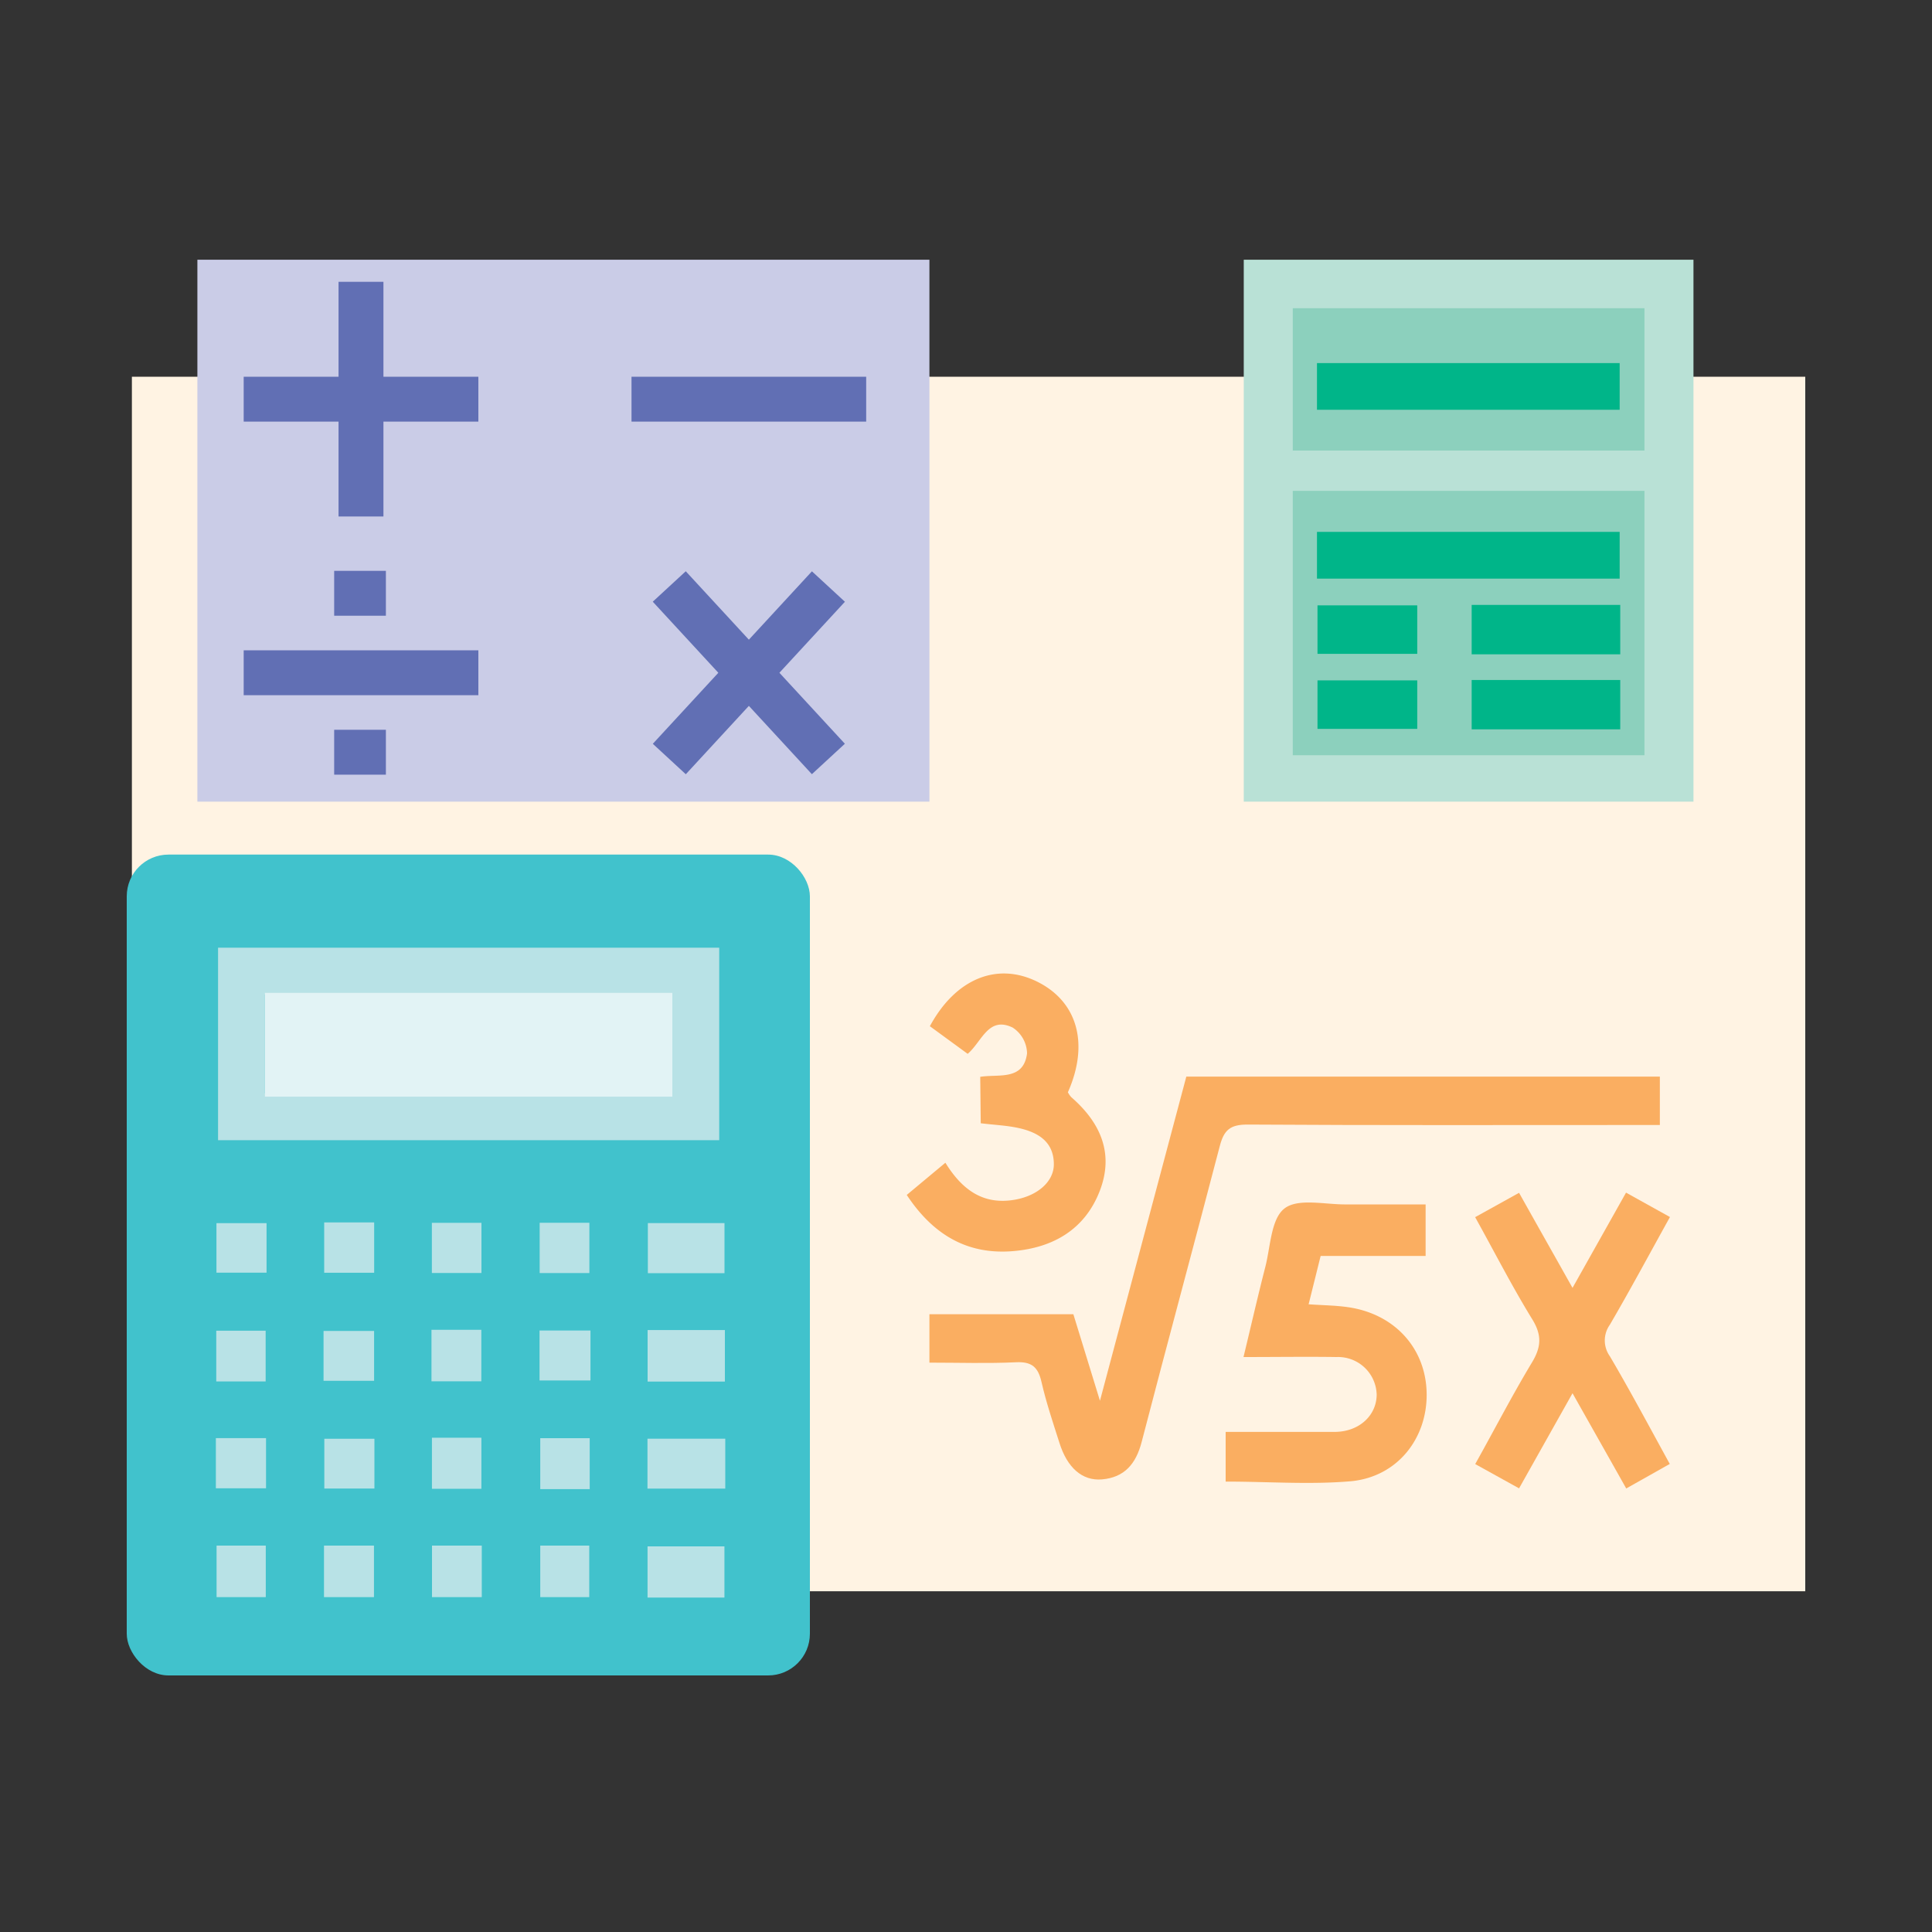 <svg id="Layer_1" data-name="Layer 1" xmlns="http://www.w3.org/2000/svg" viewBox="0 0 300 300"><rect x="0" y="0" width="300" height="300" fill="#333333" stroke="none"/><defs><style>.cls-1{fill:#fff3e3;}.cls-2{fill:#cacce7;}.cls-3{fill:#b9e1d6;}.cls-4{fill:#41c2cc;}.cls-5{fill:#faae61;}.cls-6{fill:none;}.cls-7{fill:#616fb4;}.cls-8{fill:#b8e2e6;}.cls-9{fill:#e2f3f5;}.cls-10{fill:#8cd0bd;}.cls-11{fill:#00b589;}</style></defs><rect class="cls-1" x="20.48" y="58.5" width="259.84" height="188.59"/><rect class="cls-2" x="30.65" y="40.33" width="113.67" height="84.15"/><rect class="cls-3" x="193.13" y="40.33" width="69.83" height="84.15"/><rect class="cls-4" x="19.68" y="132.7" width="106.08" height="127.46" rx="6.48"/><path class="cls-5" d="M144.32,211.59v-7.52h22.35c1.25,4.08,2.54,8.26,4.13,13.44,4.63-17.37,9-33.8,13.41-50.33h73.53v7.51H254c-20.1,0-40.2.06-60.29-.07-2.7,0-3.66.85-4.31,3.37-4,15.33-8.15,30.61-12.13,45.94-.88,3.37-2.66,5.49-6.16,5.79-3.07.26-5.41-1.83-6.61-5.7-1-3.13-2.05-6.25-2.78-9.44-.52-2.28-1.5-3.16-3.92-3.05C153.37,211.74,149,211.59,144.32,211.59Z"/><path class="cls-5" d="M190.32,230.06v-7.72h9.32c2.61,0,5.22,0,7.83,0,3.63-.1,6.27-2.56,6.3-5.77a6,6,0,0,0-6.23-5.85c-4.63-.07-9.28,0-14.45,0,1.18-4.88,2.22-9.44,3.39-14,.81-3.16.87-7.48,3-9.09s6.29-.57,9.56-.61c4,0,8.11,0,12.33,0v8H205.07c-.65,2.6-1.24,5-1.87,7.51,2.29.16,4.33.17,6.33.48,7.18,1.12,11.93,6.5,12,13.43s-4.53,12.85-11.7,13.56C203.43,230.56,197,230.06,190.32,230.06Z"/><path class="cls-5" d="M229.06,189l6.82-3.78c2.8,5,5.45,9.68,8.3,14.76l8.31-14.79,6.82,3.79c-3.18,5.73-6.16,11.29-9.33,16.72a4.2,4.2,0,0,0,0,4.9c3.2,5.44,6.16,11,9.3,16.72l-6.76,3.81c-2.72-4.84-5.37-9.52-8.34-14.79l-8.3,14.77-6.81-3.77c3-5.36,5.72-10.64,8.79-15.74,1.46-2.41,1.6-4.25.07-6.74C234.84,199.84,232.16,194.59,229.06,189Z"/><path class="cls-5" d="M152.21,167.21c2.85-.46,6.72.64,7.27-3.64a4.9,4.9,0,0,0-2.22-4c-3.79-1.85-4.78,2.18-7,4.07l-5.87-4.29c4-7.4,10.45-10,16.68-6.91s8.1,9.62,4.75,17.17a3.58,3.58,0,0,0,.54.77c4.5,3.92,6.66,8.69,4.42,14.52-2.31,6-7.23,8.84-13.42,9.37-7.1.61-12.45-2.5-16.56-8.72l6-5c2.6,4.21,5.89,6.62,10.84,5.73,3.48-.62,6-2.8,6-5.49,0-3.47-2.4-4.93-5.35-5.6-1.86-.43-3.8-.5-6-.77Z"/><rect class="cls-6" x="25.05" y="139.64" width="96.05" height="116.65"/><rect class="cls-6" x="25.05" y="139.64" width="96.05" height="116.65"/><rect class="cls-7" x="98.06" y="58.5" width="36.44" height="6.97"/><rect class="cls-7" x="98.06" y="100.98" width="36.44" height="6.97" transform="translate(114.22 -51.84) rotate(47.31)"/><rect class="cls-7" x="98.06" y="100.98" width="36.44" height="6.97" transform="translate(271.91 89.83) rotate(132.69)"/><rect class="cls-7" x="37.84" y="58.5" width="36.44" height="6.97"/><rect class="cls-7" x="37.84" y="100.98" width="36.44" height="6.97"/><rect class="cls-7" x="51.89" y="88.64" width="8.03" height="6.97"/><rect class="cls-7" x="51.89" y="113.32" width="8.03" height="6.97"/><rect class="cls-7" x="37.84" y="58.5" width="36.44" height="6.97" transform="translate(-5.93 118.04) rotate(-90)"/><path class="cls-8" d="M112.49,248.07H100.55v-7.95h11.94Z"/><path class="cls-8" d="M112.5,197.7H100.6v-7.78h11.9Z"/><path class="cls-8" d="M112.56,214.53h-12v-8h12Z"/><path class="cls-8" d="M112.62,223.4v7.75H100.54V223.4Z"/><path class="cls-8" d="M33.63,240h7.64v8H33.63Z"/><path class="cls-8" d="M58.07,248H50.31v-8h7.76Z"/><path class="cls-8" d="M74.81,248H67.08v-8h7.73Z"/><path class="cls-8" d="M83.89,240H91.5v8H83.89Z"/><path class="cls-8" d="M41.39,189.93v7.69H33.61v-7.69Z"/><path class="cls-8" d="M50.34,189.82H58.1v7.81H50.34Z"/><path class="cls-8" d="M91.52,197.68H83.8v-7.81h7.72Z"/><path class="cls-8" d="M41.25,214.51H33.58v-7.88h7.67Z"/><path class="cls-8" d="M50.24,214.41v-7.74h7.85v7.74Z"/><path class="cls-8" d="M91.69,206.6v7.76H83.78V206.6Z"/><path class="cls-8" d="M33.52,231.1v-7.79h7.79v7.79Z"/><path class="cls-8" d="M58.14,223.41v7.73H50.36v-7.73Z"/><path class="cls-8" d="M67.07,223.25h7.68v7.93H67.07Z"/><path class="cls-8" d="M91.57,231.23H83.89v-7.91h7.68Z"/><path class="cls-8" d="M74.76,197.67h-7.7v-7.79h7.7Z"/><path class="cls-8" d="M67,206.49h7.74v8H67Z"/><path class="cls-8" d="M111.68,177.05H33.86V147.16h77.82Zm-70.54-7.28H104.4V154.44H41.14Z"/><rect class="cls-9" x="41.14" y="154.17" width="63.26" height="16.12"/><rect class="cls-10" x="200.74" y="47.86" width="54.61" height="22.1"/><rect class="cls-10" x="200.74" y="76.22" width="54.61" height="41.05"/><path class="cls-11" d="M204.5,89.85V82.59h47v7.26Z"/><path class="cls-11" d="M204.5,63.63V56.38h47v7.25Z"/><path class="cls-11" d="M251.59,101.6H228.52V93.93h23.07Z"/><path class="cls-11" d="M220.07,94v7.53H204.58V94Z"/><path class="cls-11" d="M251.59,113.25H228.52v-7.66h23.07Z"/><path class="cls-11" d="M220.07,105.65v7.53H204.58v-7.53Z"/></svg>